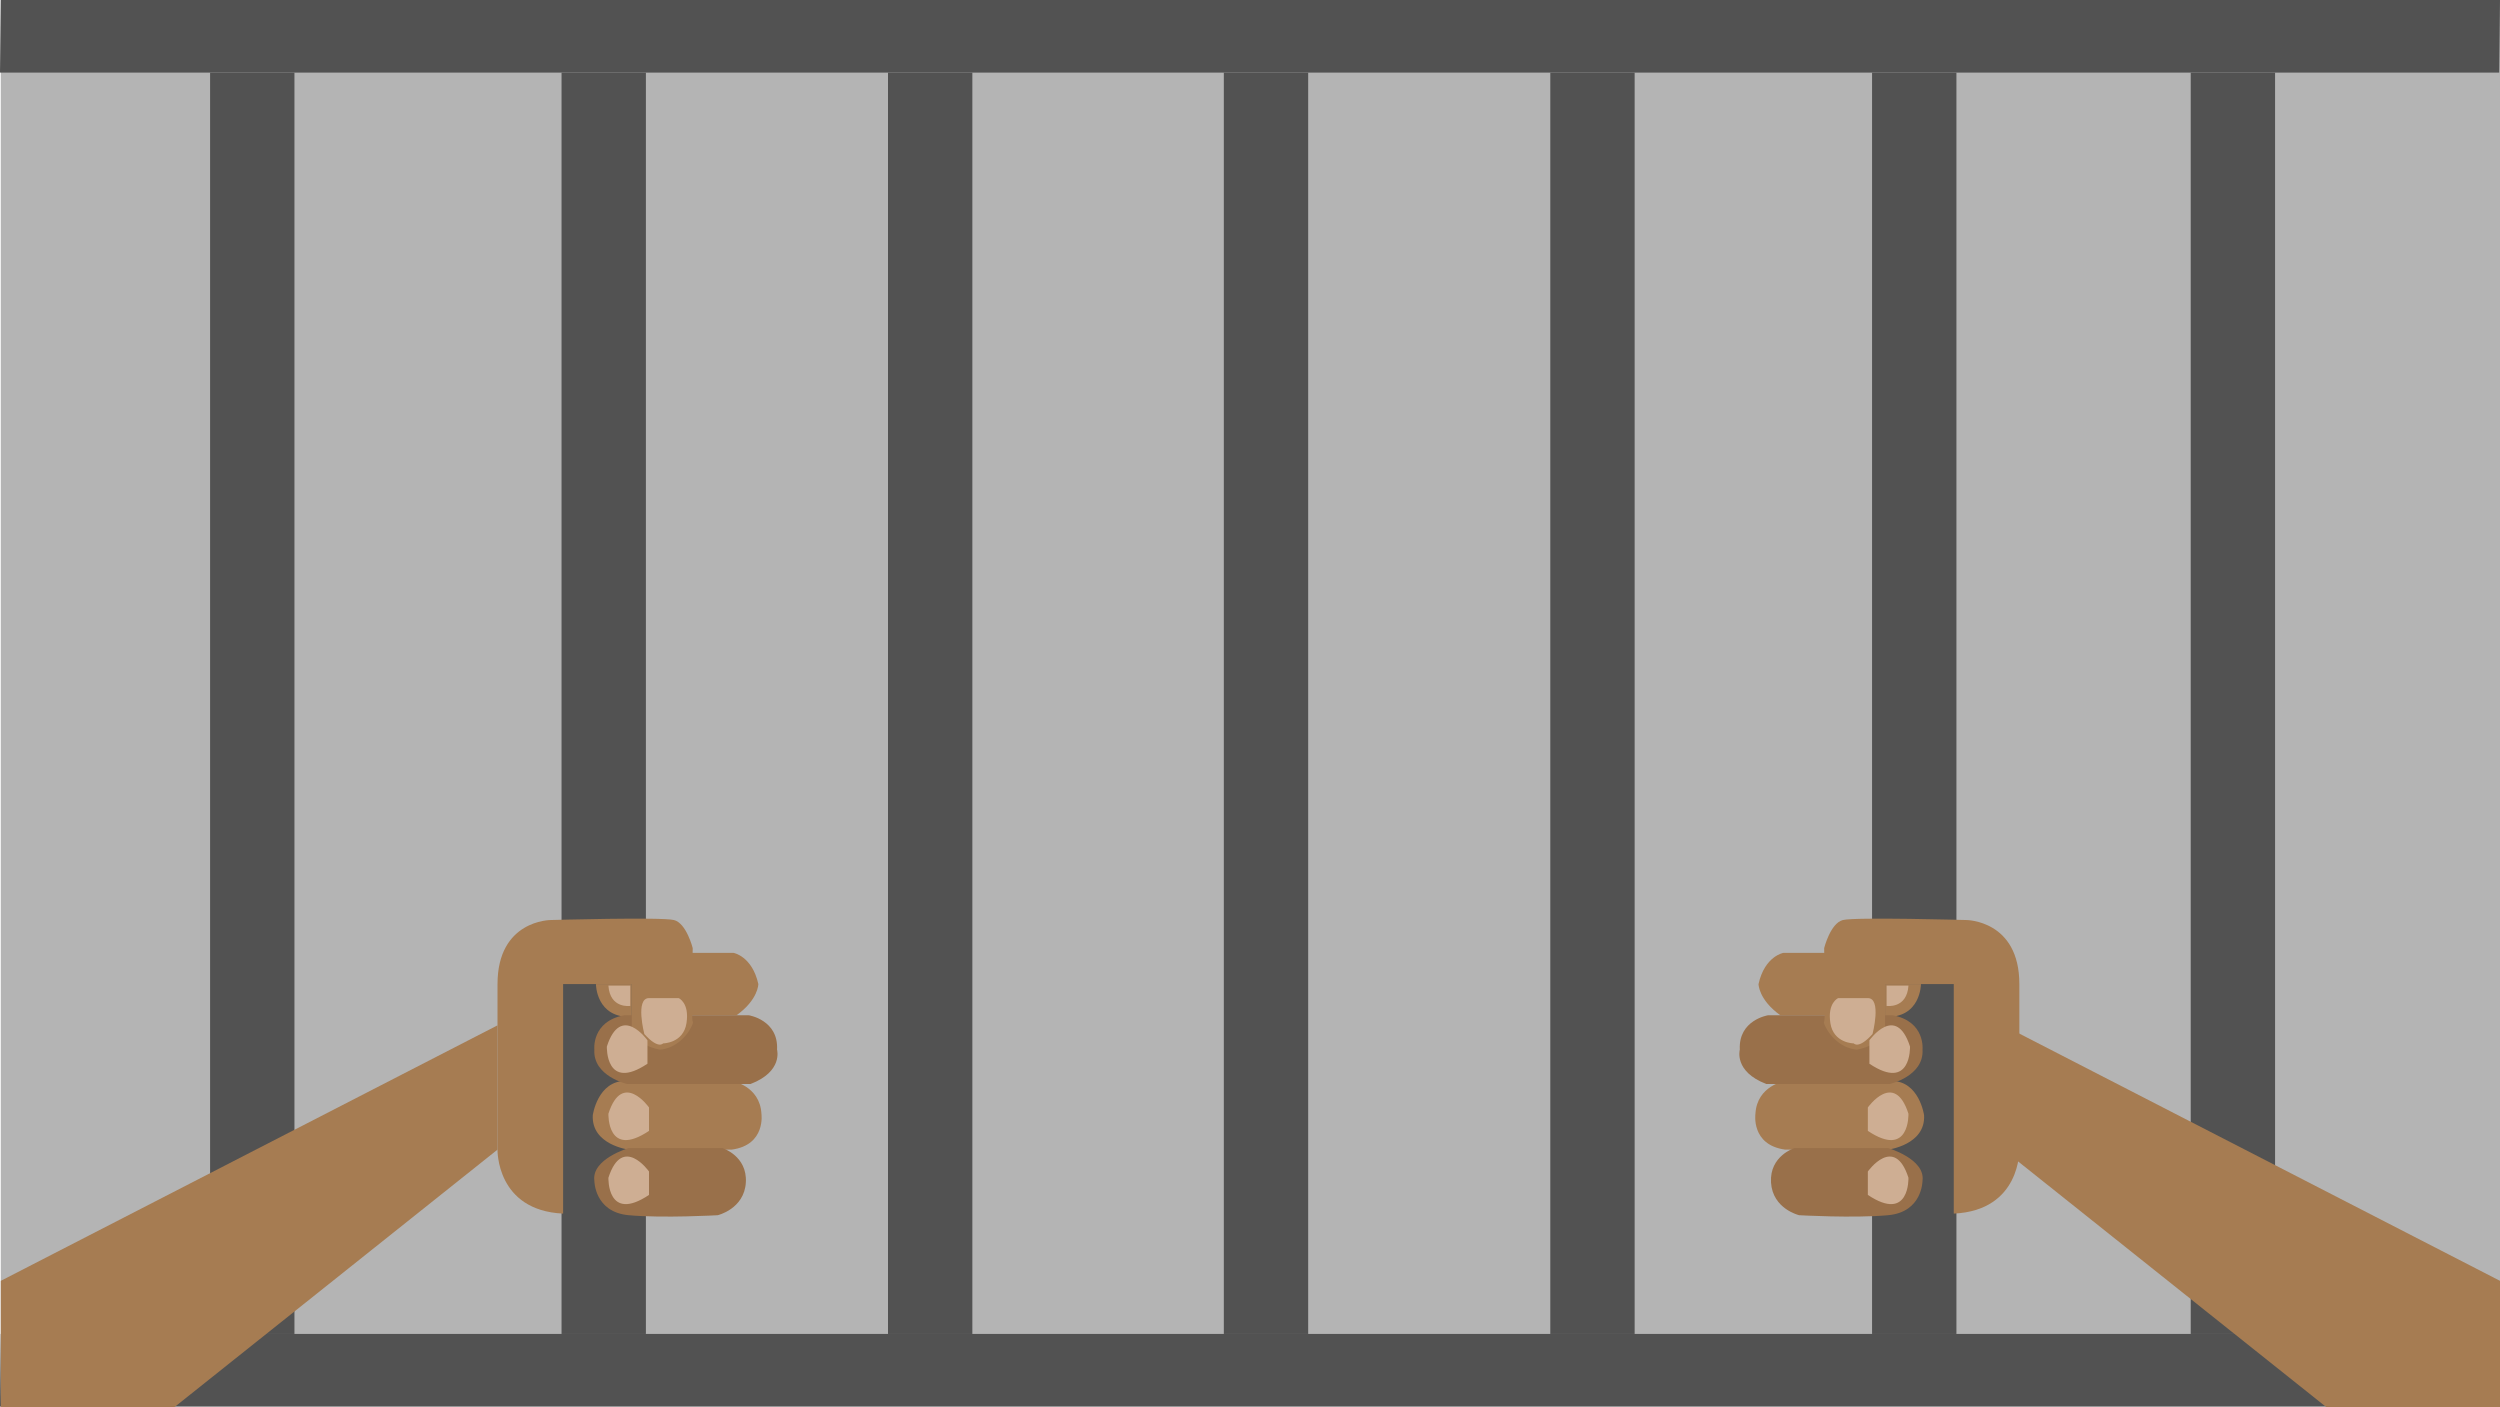 <svg xmlns="http://www.w3.org/2000/svg" xmlns:xlink="http://www.w3.org/1999/xlink" viewBox="0 0 1600.96 901.25"><defs><style>.cls-1{fill:#444;opacity:0.4;isolation:isolate;}.cls-2{fill:#525252;}.cls-3{fill:#a67c52;}.cls-4{fill:#99704a;}.cls-5{fill:#ceae93;}.cls-6{fill:#ddc4a7;}</style><symbol id="New_Symbol" data-name="New Symbol" viewBox="0 0 1600.96 901.25"><g id="New_Symbol-3" data-name="New Symbol"><g id="Layer_2-2" data-name="Layer 2"><g id="Layer_1-2-2" data-name="Layer 1-2"><g id="tremmer_1" data-name="tremmer 1"><g id="Baggrund1_copy" data-name="Baggrund1 copy"><rect class="cls-1" x="0.5" width="1600.46" height="900.26"/></g><g id="tremmer_copy" data-name="tremmer copy"><polyline class="cls-2" points="0 46.51 1600.46 46.51 1600.96 0 0.5 0"/><rect class="cls-2" x="359.6" y="46.51" width="54.02" height="807.73"/><rect class="cls-2" x="568.66" y="46.51" width="54.02" height="807.73"/><rect class="cls-2" x="134.54" y="46.51" width="54.02" height="807.73"/><rect class="cls-2" x="1198.84" y="46.51" width="54.02" height="807.73"/><polyline class="cls-2" points="0.5 854.25 1600.96 854.25 1600.46 900.76 0 900.76"/><rect class="cls-2" x="992.78" y="46.51" width="54.02" height="807.73"/><rect class="cls-2" x="783.72" y="46.51" width="54.02" height="807.73"/><rect class="cls-2" x="1402.9" y="46.51" width="54.02" height="807.73"/></g></g></g></g><g id="Layer_2-3" data-name="Layer 2"><g id="Layer_1-2-3" data-name="Layer 1-2"><g id="arme"><g id="arme-2"><path class="cls-3" d="M442.63,650.18h29c14-10,14-20,14-20-4-18-16-20-16-20h-27Z"/><path class="cls-3" d="M404.62,651.18c-23,1-23-21-23-21h23Z"/><path class="cls-3" d="M400.61,692.19c-18,0-21,22-21,22-1,19,23,22,23,22h66c22-3,19-23,19-23-1-18-19-21-19-21"/><path class="cls-4" d="M399.61,650.18c-21,4-19,22-19,22-1,17,21,22,21,22h79c21-8,17-22,17-22,1-19-18-22-18-22Z"/><path class="cls-4" d="M462.63,735.2s16,5,15,22-18,21-18,21-35,2-57,0-22-22-22-22c-2-14,22-21,22-21Z"/><path class="cls-3" d="M360.6,630.17v147c-43-2-42-41-42-41v-106c0-41,34-41,34-41s71-2,79,0,12,18,12,18-1,46,0,47-3,7-3,7c-8,11-18,11-18,11-16-3-18-13-18-13v-29Z"/><path class="cls-5" d="M415.62,639.17c-9,0-3,23-3,23,9,10,12,6,12,6s13,0,15-13-5-16-5-16Z"/><path class="cls-5" d="M403.62,644.17v-13h-14C390.61,646.17,403.62,644.17,403.62,644.17Z"/><path class="cls-5" d="M415.62,765.21c-27,18-26-11-26-11,9-28,26-4,26-4Z"/><path class="cls-5" d="M415.62,724.2c-27,18-26-11-26-11,9-28,26-4,26-4Z"/><path class="cls-5" d="M414.62,681.19c-27,18-26-11-26-11,9-28,26-4,26-4Z"/><path class="cls-3" d="M1169.13,650.18h-29c-14-10-14-20-14-20,4-18,16-20,16-20h27Z"/><path class="cls-3" d="M1207.15,651.18c23,1,23-21,23-21h-23Z"/><path class="cls-3" d="M1211.15,692.19c18,0,21,22,21,22,1,19-23,22-23,22h-66c-22-3-19-23-19-23,1-18,19-21,19-21"/><path class="cls-4" d="M1212.15,650.18c21,4,19,22,19,22,1,17-21,22-21,22h-79c-21-8-17-22-17-22-1-19,18-22,18-22Z"/><path class="cls-4" d="M1149.13,735.2s-16,5-15,22,18,21,18,21,35,2,57,0,22-22,22-22c2-14-22-21-22-21Z"/><path class="cls-3" d="M1251.16,630.17v147c43-2,42-41,42-41v-106c0-41-34-41-34-41s-71-2-79,0-12,18-12,18,1,46,0,47,3,7,3,7c8,11,18,11,18,11,16-3,18-13,18-13v-29Z"/><path class="cls-5" d="M1196.14,639.17c9,0,3,23,3,23-9,10-12,6-12,6s-13,0-15-13,5-16,5-16Z"/><path class="cls-5" d="M1208.15,644.17v-13h14C1221.15,646.17,1208.15,644.17,1208.15,644.17Z"/><path class="cls-5" d="M1196.14,765.21c27,18,26-11,26-11-9-28-26-4-26-4Z"/><path class="cls-5" d="M1196.14,724.2c27,18,26-11,26-11-9-28-26-4-26-4Z"/><path class="cls-5" d="M1197.14,681.19c27,18,26-11,26-11-9-28-26-4-26-4Z"/><path class="cls-6" d="M323.59,450"/><polygon class="cls-3" points="318.59 736.2 111.53 901.25 0.5 901.25 0.5 820.23 318.59 656.61 318.59 736.2"/><polygon class="cls-3" points="1282.87 736.2 1489.93 901.25 1600.96 901.25 1600.96 820.23 1282.87 656.61 1282.87 736.2"/></g></g></g></g></g></symbol></defs><title>Asset 1scene1</title><g id="Layer_2" data-name="Layer 2"><g id="Layer_1-2" data-name="Layer 1"><use width="1600.96" height="901.25" xlink:href="#New_Symbol"/></g></g></svg>